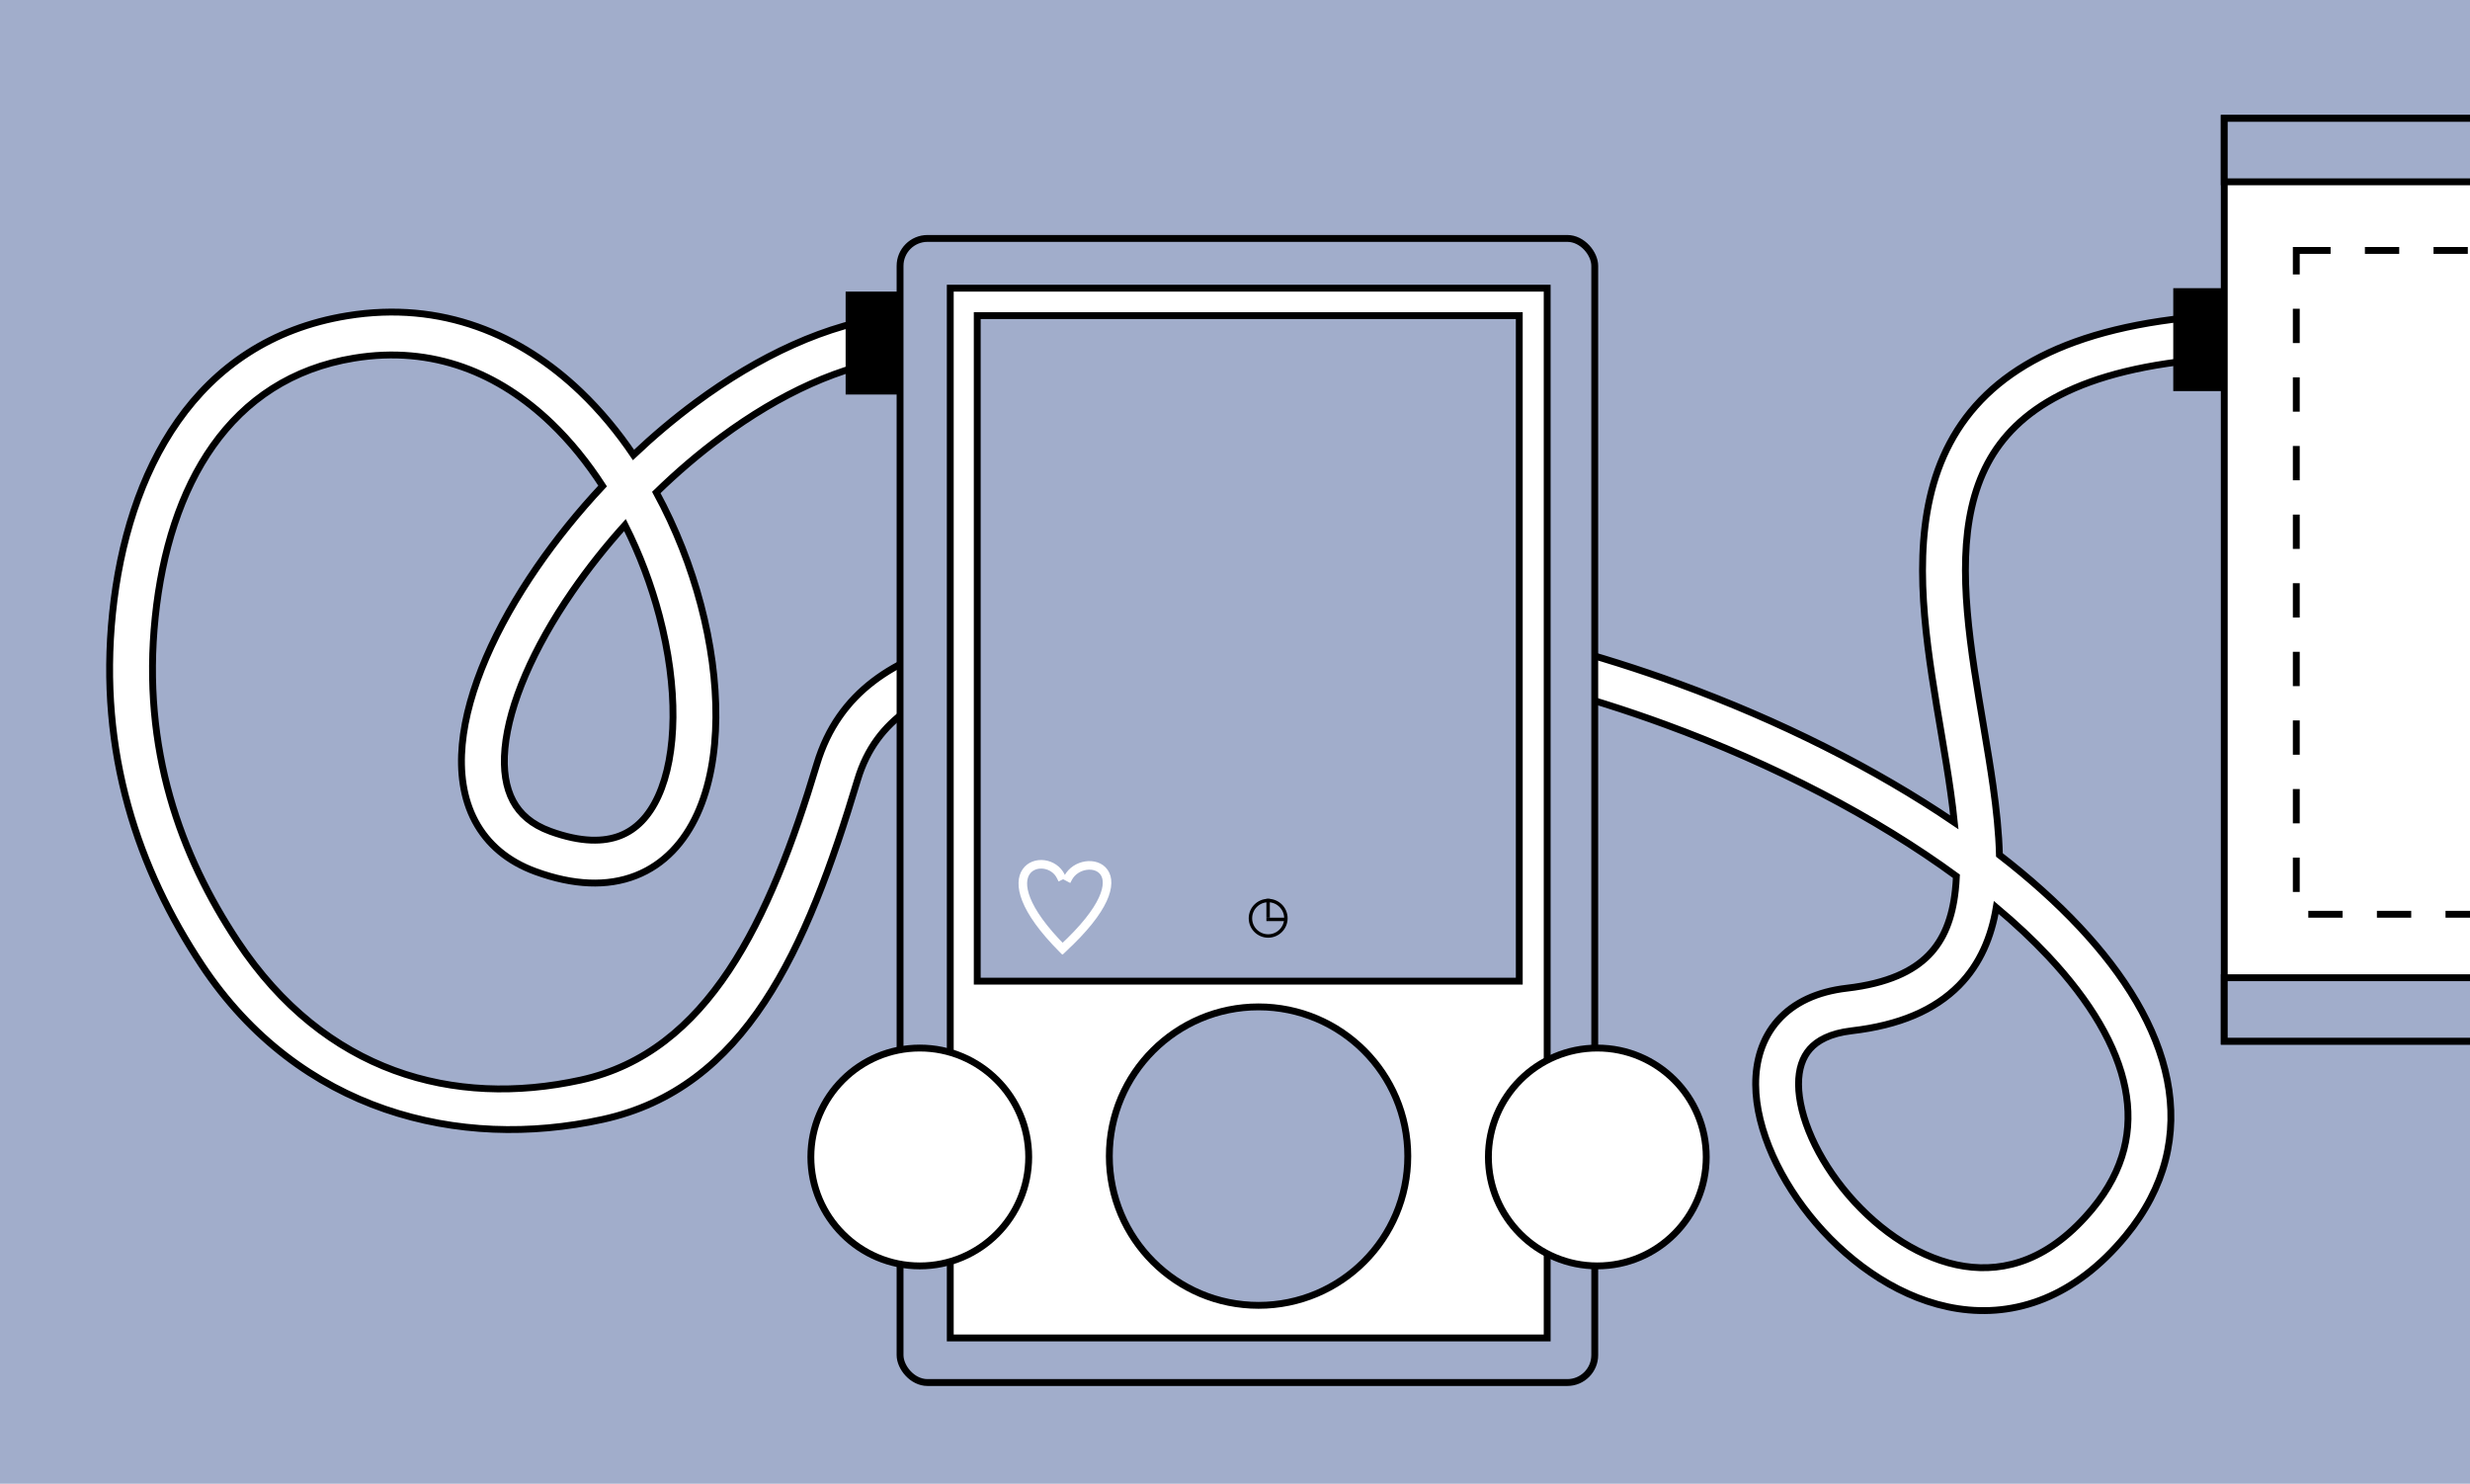 <svg width="1440" height="865" viewBox="0 0 1440 865" fill="none" xmlns="http://www.w3.org/2000/svg">
<rect x="-4" width="1451" height="865" fill="#A1ADCB"/>
<path d="M202.469 184.086C257.659 175.092 303.783 195.209 338.578 228.516C350.034 239.482 360.294 251.896 369.323 265.229C380.89 254.284 393.104 243.982 405.765 234.621C441.711 208.047 482.081 188.452 522.097 184L524.861 208.847C490.712 212.646 454.466 229.708 420.628 254.724C407.371 264.524 394.61 275.454 382.626 287.108C394.073 308.119 402.768 330.541 408.586 352.654C420.299 397.178 420.971 442.905 406.457 474.618C399.049 490.805 387.336 503.986 370.6 510.506C353.956 516.991 334.286 516.129 312.372 508.172C296.099 502.264 284.184 492.18 276.996 478.677C269.935 465.414 268.005 449.94 269.495 433.95C272.45 402.237 289.108 365.452 313.113 330.62C324.247 314.465 337.135 298.478 351.321 283.327C342.57 269.798 332.528 257.332 321.291 246.575C291.072 217.649 252.551 201.255 206.491 208.761C133.707 220.622 98.455 282.839 90.493 359.844C82.534 436.824 105.338 498.833 138.501 548.814C189.352 625.453 264.537 645.86 338.578 629.652C412.878 613.387 448.722 536.977 476.189 445.5C501.721 360.469 609.067 367.316 695.654 356.628C781.974 345.973 885.071 364.352 979.05 398.742C1037.45 420.112 1093.01 447.916 1139.37 479.406C1138.8 473.736 1138.07 467.877 1137.22 461.841C1134.11 439.602 1129.96 418.381 1126.32 394.14C1119.43 348.271 1115.47 298.371 1136.76 258.356C1158.78 216.97 1205.36 189.98 1289.58 183.955L1291.37 208.892C1211.34 214.617 1175.11 239.514 1158.83 270.099C1141.83 302.054 1144.1 344.21 1151.05 390.427C1154.32 412.229 1159 437.059 1161.98 458.371C1163.89 471.971 1165.33 485.475 1165.66 498.433C1183.13 511.943 1198.84 525.985 1212.34 540.368C1238.72 568.482 1257.43 598.739 1263.51 629.652C1269.72 661.168 1262.55 692.275 1239.28 720.474C1209.63 756.405 1174.88 768.034 1141.47 762.93C1109 757.969 1079.75 737.525 1058.83 713.187C1038.05 689.001 1023.69 658.843 1023.55 632.309C1023.49 618.765 1027.16 605.464 1036.47 594.945C1045.8 584.402 1059.51 578.097 1076.7 576.102C1100.72 573.314 1115.28 566.089 1124.28 556.966C1133.26 547.853 1138.18 535.36 1139.95 519.076C1140.25 516.406 1140.45 513.661 1140.57 510.843C1093.73 476.519 1034.28 445.573 970.459 422.219C878.762 388.664 779.817 371.429 698.717 381.44C617.883 391.417 521.66 382.363 500 454.5C469.967 554.523 434.64 634.381 351.321 652.62C267.744 670.916 174.523 648.322 117.669 562.635C80.831 507.116 57.164 439.115 65.626 357.273C74.085 275.455 113.254 198.625 202.469 184.086ZM1163.81 529.028C1160.96 546.058 1154.54 561.879 1142.07 574.522C1127.86 588.929 1107.26 597.723 1079.58 600.935C1066.85 602.412 1059.45 606.696 1055.19 611.511C1050.91 616.349 1048.51 623.175 1048.55 632.181C1048.65 650.746 1059.3 675.376 1077.79 696.892C1096.15 718.255 1120.44 734.425 1145.25 738.216C1169.12 741.864 1195.39 734.382 1220 704.563C1238.6 682.02 1243.71 658.493 1238.98 634.48C1234.14 609.862 1218.71 583.692 1194.11 557.475C1185.09 547.86 1174.94 538.352 1163.81 529.028ZM364.358 306.089C353.082 318.607 342.762 331.654 333.698 344.807C310.859 377.947 296.781 410.585 294.387 436.269C293.203 448.976 294.946 459.194 299.064 466.93C303.055 474.426 309.826 480.65 320.905 484.673C338.99 491.24 352.144 490.866 361.524 487.211C370.813 483.592 378.327 476.007 383.724 464.214C394.821 439.968 395.421 400.876 384.408 359.014C379.69 341.079 372.951 323.092 364.358 306.089Z" fill="white" stroke="black" stroke-width="4"/>
<rect x="495" y="172" width="52" height="56" fill="black" stroke="black" stroke-width="4"/>
<rect x="1269" y="170" width="52" height="56" fill="black" stroke="black" stroke-width="4"/>
<rect x="524.73" y="139" width="405" height="667" rx="16" fill="#A1ADCB" stroke="black" stroke-width="4"/>
<rect x="1296.73" y="69" width="280" height="538" fill="white" stroke="black" stroke-width="4"/>
<rect x="1338.73" y="146" width="280" height="387" stroke="black" stroke-width="4" stroke-dasharray="20 20"/>
<rect x="1296.73" y="570" width="307" height="37" fill="#A1ADCB" stroke="black" stroke-width="4"/>
<rect x="1296.73" y="69" width="307" height="37" fill="#A1ADCB" stroke="black" stroke-width="4"/>
<rect x="554" y="168" width="348" height="612" fill="white" stroke="black" stroke-width="4"/>
<rect x="569.73" y="184" width="316" height="388" fill="#A1ADCB" stroke="black" stroke-width="4"/>
<path d="M597.852 507.873C600.304 504.334 604.567 502.937 608.689 503.473C612.816 504.011 616.869 506.488 618.951 510.781L618.501 511L618.051 511.218C616.132 507.261 612.39 504.963 608.561 504.465C604.727 503.966 600.87 505.273 598.674 508.442C596.48 511.608 595.849 516.772 598.776 524.177C601.703 531.58 608.164 541.15 620.019 553.018L619.312 553.725C607.407 541.807 600.842 532.124 597.846 524.544C594.85 516.965 595.397 511.415 597.852 507.873Z" fill="black"/>
<path d="M597.852 507.873L596.208 506.734L596.208 506.734L597.852 507.873ZM608.689 503.473L608.948 501.49L608.948 501.49L608.689 503.473ZM618.951 510.781L619.825 512.58L621.623 511.707L620.751 509.908L618.951 510.781ZM618.501 511L619.372 512.8L619.375 512.799L618.501 511ZM618.051 511.218L616.251 512.09L617.123 513.888L618.922 513.018L618.051 511.218ZM608.561 504.465L608.819 502.481L608.819 502.481L608.561 504.465ZM598.674 508.442L597.03 507.303L597.03 507.303L598.674 508.442ZM598.776 524.177L596.916 524.912L596.916 524.912L598.776 524.177ZM620.019 553.018L621.433 554.433L622.846 553.019L621.434 551.605L620.019 553.018ZM619.312 553.725L617.896 555.139L619.311 556.555L620.726 555.14L619.312 553.725ZM597.846 524.544L595.986 525.279L595.986 525.279L597.846 524.544ZM597.852 507.873L599.495 509.012C601.435 506.214 604.885 504.995 608.431 505.457L608.689 503.473L608.948 501.49C604.248 500.878 599.174 502.454 596.208 506.734L597.852 507.873ZM608.689 503.473L608.431 505.457C611.965 505.917 615.396 508.033 617.152 511.654L618.951 510.781L620.751 509.908C618.343 504.944 613.666 502.104 608.948 501.49L608.689 503.473ZM618.951 510.781L618.077 508.982L617.627 509.201L618.501 511L619.375 512.799L619.825 512.58L618.951 510.781ZM618.501 511L617.63 509.199L617.18 509.417L618.051 511.218L618.922 513.018L619.372 512.8L618.501 511ZM618.051 511.218L619.85 510.345C617.606 505.717 613.242 503.057 608.819 502.481L608.561 504.465L608.302 506.448C611.539 506.869 614.658 508.805 616.251 512.09L618.051 511.218ZM608.561 504.465L608.819 502.481C604.406 501.907 599.738 503.395 597.03 507.303L598.674 508.442L600.318 509.581C602.001 507.152 605.048 506.024 608.302 506.448L608.561 504.465ZM598.674 508.442L597.03 507.303C594.314 511.222 593.851 517.158 596.916 524.912L598.776 524.177L600.636 523.441C597.847 516.386 598.646 511.994 600.318 509.581L598.674 508.442ZM598.776 524.177L596.916 524.912C599.983 532.669 606.65 542.464 618.604 554.432L620.019 553.018L621.434 551.605C609.678 539.835 603.423 530.49 600.636 523.441L598.776 524.177ZM620.019 553.018L618.604 551.604L617.897 552.311L619.312 553.725L620.726 555.14L621.433 554.433L620.019 553.018ZM619.312 553.725L620.727 552.312C608.921 540.493 602.562 531.035 599.706 523.808L597.846 524.544L595.986 525.279C599.122 533.213 605.893 543.121 617.896 555.139L619.312 553.725ZM597.846 524.544L599.706 523.808C596.847 516.578 597.563 511.801 599.495 509.012L597.852 507.873L596.208 506.734C593.231 511.03 592.852 517.353 595.986 525.279L597.846 524.544Z" fill="white"/>
<path d="M644.066 508.207C641.657 504.779 637.283 503.526 633.022 504.156C628.754 504.788 624.493 507.319 622.232 511.605L623.117 512.071C625.209 508.107 629.169 505.738 633.169 505.146C637.176 504.553 641.118 505.753 643.248 508.782C645.372 511.804 645.819 516.825 642.439 524.143C639.062 531.455 631.901 540.968 619 552.84L619.339 553.207L619.678 553.575C632.624 541.661 639.892 532.045 643.348 524.563C646.8 517.086 646.482 511.644 644.066 508.207Z" fill="#D9D9D9"/>
<path d="M644.066 508.207L645.703 507.057L645.703 507.057L644.066 508.207ZM633.022 504.156L632.73 502.178L632.73 502.178L633.022 504.156ZM622.232 511.605L621.299 513.374L619.53 512.44L620.464 510.671L622.232 511.605ZM623.117 512.071L624.886 513.005L623.953 514.774L622.184 513.84L623.117 512.071ZM633.169 505.146L632.876 503.167L632.876 503.167L633.169 505.146ZM643.248 508.782L644.884 507.632L644.884 507.632L643.248 508.782ZM642.439 524.143L644.255 524.981L644.255 524.981L642.439 524.143ZM619 552.84L617.53 554.196L616.172 552.725L617.646 551.368L619 552.84ZM619.339 553.207L620.809 551.851L620.81 551.853L619.339 553.207ZM619.678 553.575L621.032 555.047L619.561 556.401L618.206 554.93L619.678 553.575ZM643.348 524.563L645.163 525.401L645.163 525.401L643.348 524.563ZM644.066 508.207L642.43 509.357C640.581 506.727 637.071 505.579 633.315 506.135L633.022 504.156L632.73 502.178C637.494 501.473 642.732 502.832 645.703 507.057L644.066 508.207ZM633.022 504.156L633.315 506.135C629.584 506.687 625.923 508.895 624.001 512.538L622.232 511.605L620.464 510.671C623.063 505.744 627.924 502.889 632.73 502.178L633.022 504.156ZM622.232 511.605L623.166 509.836L624.05 510.303L623.117 512.071L622.184 513.84L621.299 513.374L622.232 511.605ZM623.117 512.071L621.348 511.138C623.779 506.532 628.339 503.839 632.876 503.167L633.169 505.146L633.462 507.124C630 507.637 626.639 509.682 624.886 513.005L623.117 512.071ZM633.169 505.146L632.876 503.167C637.391 502.499 642.195 503.807 644.884 507.632L643.248 508.782L641.612 509.933C640.041 507.698 636.962 506.606 633.462 507.124L633.169 505.146ZM643.248 508.782L644.884 507.632C647.591 511.483 647.782 517.345 644.255 524.981L642.439 524.143L640.624 523.304C643.856 516.305 643.153 512.125 641.612 509.933L643.248 508.782ZM642.439 524.143L644.255 524.981C640.722 532.633 633.348 542.354 620.354 554.312L619 552.84L617.646 551.368C630.454 539.581 637.403 530.278 640.624 523.304L642.439 524.143ZM619 552.84L620.47 551.484L620.809 551.851L619.339 553.207L617.869 554.564L617.53 554.196L619 552.84ZM619.339 553.207L620.81 551.853L621.149 552.221L619.678 553.575L618.206 554.93L617.867 554.562L619.339 553.207ZM619.678 553.575L618.323 552.104C631.178 540.274 638.233 530.867 641.532 523.724L643.348 524.563L645.163 525.401C641.552 533.222 634.071 543.047 621.032 555.047L619.678 553.575ZM643.348 524.563L641.532 523.724C644.838 516.564 644.262 511.964 642.43 509.357L644.066 508.207L645.703 507.057C648.702 511.324 648.762 517.608 645.163 525.401L643.348 524.563Z" fill="white"/>
<circle cx="739.335" cy="535.335" r="10.335" stroke="black" stroke-width="2"/>
<line x1="739.305" y1="524" x2="739.305" y2="534.992" stroke="black" stroke-width="2"/>
<line x1="749.297" y1="535.992" x2="738.305" y2="535.992" stroke="black" stroke-width="2"/>
<circle cx="931.23" cy="674.5" r="63.5" fill="white" stroke="black" stroke-width="4"/>
<circle cx="536.23" cy="674.5" r="63.5" fill="white" stroke="black" stroke-width="4"/>
<circle cx="733.73" cy="674" r="87" fill="#A1ADCB" stroke="black" stroke-width="4"/>
</svg>
